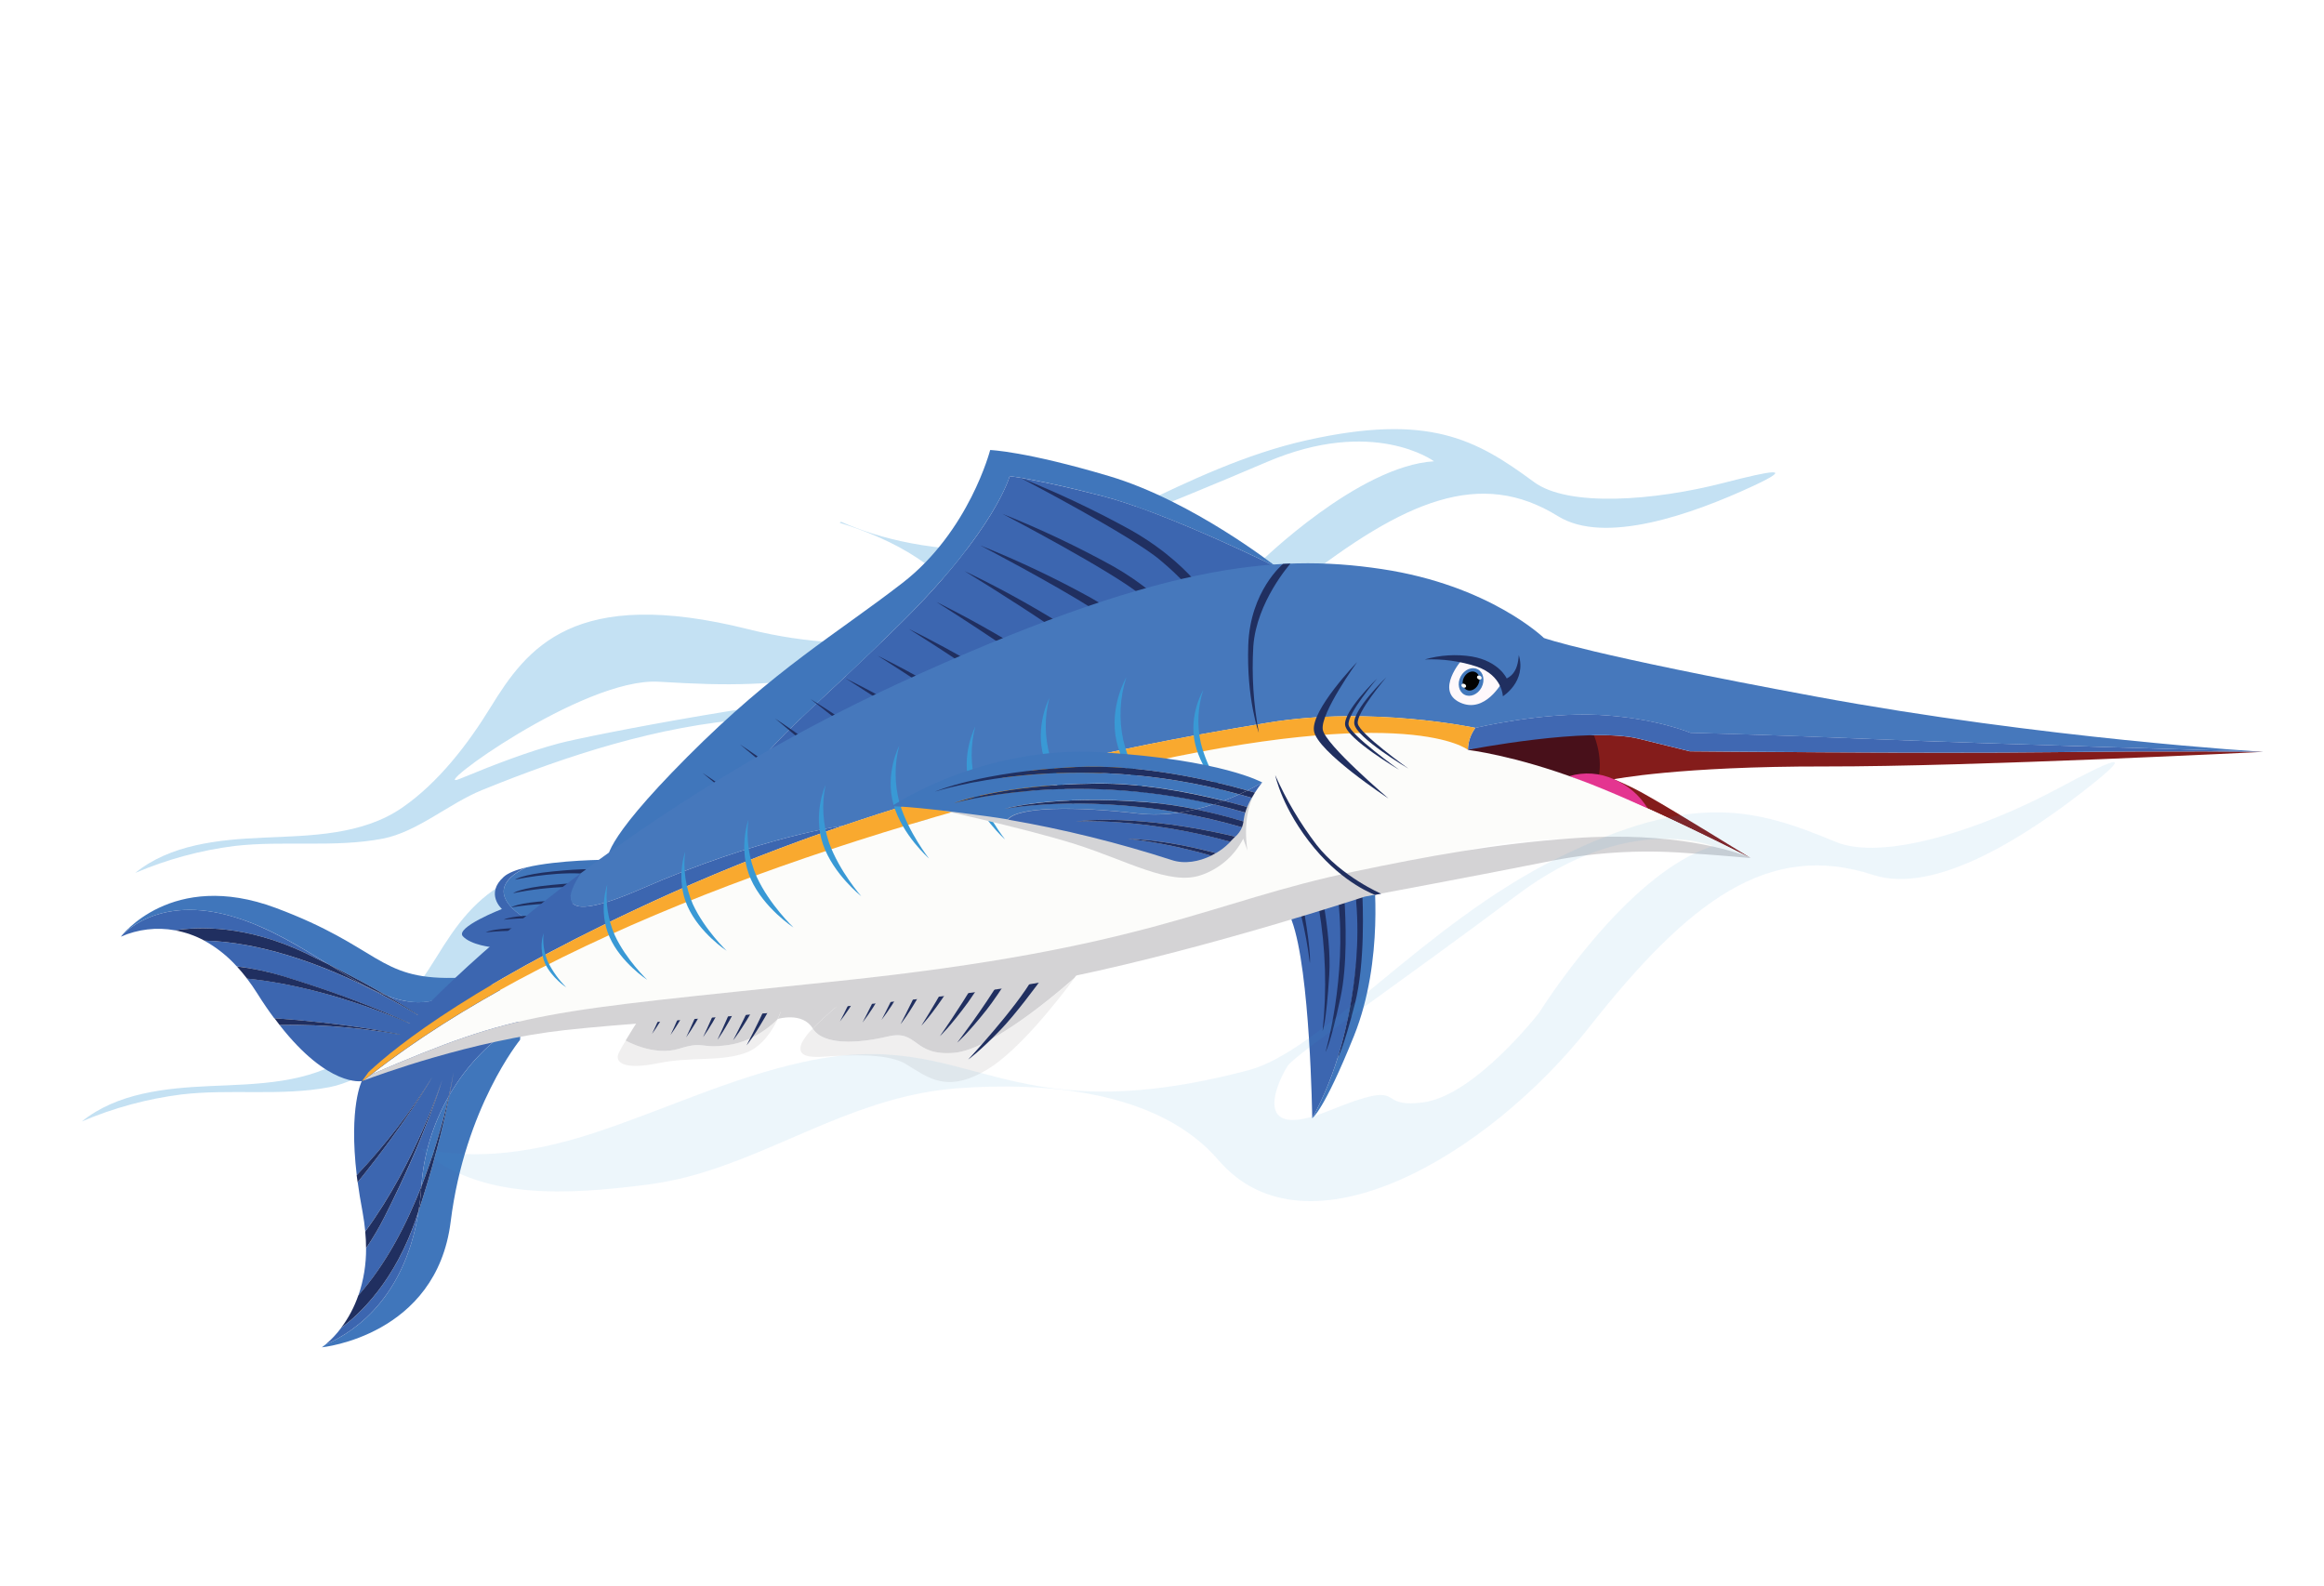 <svg xmlns="http://www.w3.org/2000/svg" width="488" height="333" viewBox="0 0 488 333" fill="none"><path opacity="0.3" d="M44.164 228.037C54.014 227.601 64.906 227.55 73.328 221.711C80.888 216.474 87.069 208.432 91.83 200.686C95.595 194.568 99.879 188.29 107.611 184.572L110.296 185.02L113.275 198.353C97.507 204.58 79.973 217.921 85.303 215.728C93.414 212.386 99.943 209.94 106.151 208.274C107.51 207.905 110.704 207.202 115.057 206.326L115.655 208.981C106.971 211.572 98.425 214.602 90.047 218.059C83.046 220.909 76.469 226.847 69.189 228.27C59.005 230.218 48.335 228.583 38.052 229.808C30.87 230.721 23.85 232.625 17.191 235.465C24.576 229.503 34.683 228.459 44.164 228.037Z" fill="#3999D5"></path><path opacity="0.3" d="M55.334 175.879C65.184 175.443 76.081 175.385 84.497 169.553C92.064 164.315 98.244 156.267 103 148.527C110.661 136.06 120.486 122.942 157.181 132.129C207.376 144.67 237.599 110.72 226.206 135.952C219.613 150.557 203.146 162.826 194.438 172.575L188.17 173.255C194.646 163.334 191.374 148.507 157.791 150.929C138.304 152.35 119.238 158.577 101.239 165.879C94.244 168.728 87.667 174.667 80.387 176.089C70.204 178.037 59.532 176.44 49.244 177.628C42.064 178.54 35.045 180.445 28.39 183.29C35.742 177.314 45.851 176.289 55.334 175.879ZM96.478 163.557C104.587 160.208 111.117 157.769 117.318 156.098C123.519 154.427 167.787 145.835 186.841 145.336C213.344 144.642 189.316 159.852 200.814 160.007C200.814 160.007 225.949 133.898 221.196 131.601C216.444 129.303 197.757 139.606 179.85 141.628C159.861 143.88 154.29 144.098 138.321 143.142C122.352 142.185 89.451 166.455 96.478 163.557Z" fill="#3999D5"></path><path opacity="0.3" d="M176.597 109.556C184.864 113.158 195.538 115.969 213.087 115.644C226.312 115.405 248.776 98.152 274.423 92.429C300.07 86.706 309.971 92.26 322.106 101.207C329.285 106.512 347.248 105.174 361.924 101.394C372.109 98.766 377.022 97.889 368.153 102.029C355.046 108.116 336.884 114.414 327.164 108.389C310.833 98.258 294.924 105.058 272.609 122.523C250.294 139.989 214.999 150.776 204.263 129.631C199.042 119.344 187.719 113.287 176.312 109.765L176.597 109.556ZM225.104 125.834C240.52 123.544 232.403 127.347 241.429 128.327C250.455 129.307 264.77 117.913 264.77 117.913C264.77 117.913 285.256 97.811 301.12 96.856C301.12 96.856 288.383 87.42 265.981 97.019C243.578 106.619 221.824 114.839 219.957 116.506C218.091 118.172 209.669 128.127 225.104 125.834Z" fill="#3999D5"></path><path d="M157.701 164.004L156.538 170.142L133.65 183.671L111.572 193.522L154.753 165.171L157.701 164.004Z" fill="#3C66B0"></path><path d="M212.016 99.985C212.016 99.985 209.032 111.093 189.657 130.35C170.282 149.607 158.864 157.866 157.701 164.004L154.753 165.171L111.572 193.522C111.572 193.522 99.273 187.549 110.485 182.138C117.184 180.524 127.673 180.517 127.673 180.517C127.673 180.517 125.795 177.522 144.317 158.929C162.84 140.336 175.494 133.241 189.507 122.398C203.52 111.555 207.919 94.489 207.919 94.489C207.919 94.489 215.29 94.734 232.898 99.97C250.507 105.207 268.047 119.048 268.047 119.048C268.047 119.048 245.183 107.72 231.478 104.149C217.773 100.578 212.016 99.985 212.016 99.985Z" fill="#4076BB"></path><path d="M157.701 164.004C158.864 157.866 170.278 149.583 189.657 130.35C209.035 111.117 212.016 99.985 212.016 99.985C212.016 99.985 217.765 100.61 231.466 104.15C245.167 107.69 268.035 119.05 268.035 119.05L260.531 123.328L157.701 164.004Z" fill="#3C66B0"></path><path d="M111.572 193.522L103.388 198.895C103.388 198.895 98.924 198.464 97.202 196.599C95.479 194.735 105.392 190.861 105.392 190.861C105.392 190.861 101.806 187.66 105.795 184.091C106.732 183.264 108.426 182.629 110.453 182.136C99.273 187.549 111.572 193.522 111.572 193.522Z" fill="#3C66B0"></path><path d="M249.317 122.995C247.528 121.068 245.615 119.261 243.589 117.585C237.653 112.531 214.239 100.315 214.239 100.315C222.25 103.511 230.053 107.206 237.601 111.38C245.113 115.67 249.523 120.286 251.526 122.679C250.896 122.766 250.161 122.867 249.317 122.995Z" fill="#202F60"></path><path d="M210.492 107.891C218.504 111.088 226.307 114.785 233.855 118.961C236.705 120.583 239.411 122.444 241.945 124.525C241.251 124.696 240.515 124.885 239.757 125.09C233.682 119.992 210.492 107.891 210.492 107.891Z" fill="#202F60"></path><path d="M205.829 114.522C213.84 117.717 221.641 121.415 229.186 125.594C230.217 126.182 231.185 126.772 232.104 127.363C231.386 127.594 230.653 127.84 229.901 128.094C220.877 122.369 205.829 114.522 205.829 114.522Z" fill="#202F60"></path><path d="M202.502 119.894C209.329 123.16 215.976 126.79 222.415 130.766L220.561 131.467C212.288 125.847 202.502 119.894 202.502 119.894Z" fill="#202F60"></path><path d="M196.64 126.401C196.64 126.401 203.99 129.977 212.114 134.876L210.591 135.519C203.521 130.728 196.64 126.401 196.64 126.401Z" fill="#202F60"></path><path d="M190.863 132.072C190.863 132.072 196.469 134.774 203.305 138.723L202.043 139.293C196.039 135.305 190.863 132.072 190.863 132.072Z" fill="#202F60"></path><path d="M184.283 137.67C184.283 137.67 188.585 139.759 194.244 142.933L193.212 143.434C188.229 140.148 184.283 137.67 184.283 137.67Z" fill="#202F60"></path><path d="M177.531 142.425C177.531 142.425 181.152 144.186 186.107 146.909L185.212 147.353C180.819 144.509 177.531 142.425 177.531 142.425Z" fill="#202F60"></path><path d="M170.149 146.763C170.149 146.763 173.154 148.577 177.379 151.432L176.627 151.824C172.89 148.852 170.149 146.763 170.149 146.763Z" fill="#202F60"></path><path d="M162.754 150.869C162.754 150.869 165.579 152.702 169.576 155.594L168.868 155.981C165.333 152.969 162.754 150.869 162.754 150.869Z" fill="#202F60"></path><path d="M155.384 156.306C155.384 156.306 157.757 157.867 161.212 160.293L160.631 160.644C157.512 158.052 155.384 156.306 155.384 156.306Z" fill="#202F60"></path><path d="M147.524 162.295C147.524 162.295 149.527 163.592 152.536 165.702L152.04 166.034C149.359 163.785 147.524 162.295 147.524 162.295Z" fill="#202F60"></path><path d="M121.866 183.404C115.414 183.115 108.125 184.702 108.125 184.702C108.125 184.702 109.548 183.607 116.18 182.965C122.812 182.324 123.91 182.531 123.91 182.531L124.31 182.646L123.16 183.434C122.783 183.441 122.359 183.424 121.866 183.404Z" fill="#202F60"></path><path d="M107.737 187.549C107.737 187.549 109.159 186.454 115.791 185.813C117.741 185.626 119.205 185.513 120.309 185.449L119.221 186.228C115.362 186.333 111.519 186.775 107.737 187.549V187.549Z" fill="#202F60"></path><path d="M107.322 190.526C107.322 190.526 108.762 189.516 115.207 189.159L114.403 189.766C112.031 189.895 109.667 190.149 107.322 190.526Z" fill="#202F60"></path><path d="M105.776 193.105C105.776 193.105 106.878 192.425 111.251 192.239L110.584 192.79C107.771 192.874 105.776 193.105 105.776 193.105Z" fill="#202F60"></path><path d="M101.995 195.764C101.995 195.764 103.219 195.011 108.221 194.87C108.021 195.061 107.826 195.245 107.668 195.424C104.399 195.49 101.995 195.764 101.995 195.764Z" fill="#202F60"></path><path d="M288.412 183.079C288.412 183.079 290.72 201.557 284.331 217.461C277.941 233.366 275.545 234.791 275.545 234.791C285.882 216.071 285.813 192.138 285.356 183.191C287.17 183.061 288.412 183.079 288.412 183.079Z" fill="#4076BB"></path><path d="M271.255 193.304C268.312 185.358 279.678 183.581 285.355 183.185C285.812 192.132 285.881 216.065 275.543 234.785C275.544 234.791 275.137 203.781 271.255 193.304Z" fill="#3C66B0"></path><path d="M284.508 210.748C282.003 220.531 280.918 222.027 280.918 222.027C280.918 222.027 286.229 206.195 284.776 189.311C284.716 188.602 284.664 187.948 284.619 187.344L286.028 186.748C286.193 189.871 286.688 202.256 284.508 210.748Z" fill="#202F60"></path><path d="M281.473 209.498C279.352 219.373 278.33 220.911 278.33 220.911C278.33 220.911 282.856 205.369 281 188.893L282.278 188.352C282.615 193.365 282.947 202.644 281.473 209.498Z" fill="#202F60"></path><path d="M279.119 204.731C278.498 214.815 277.722 216.489 277.722 216.489C278.647 207.859 278.378 199.143 276.922 190.586L277.998 190.13C278.771 194.743 279.4 200.187 279.119 204.731Z" fill="#202F60"></path><path d="M273.919 191.855C275.382 200.576 275.048 202.22 275.048 202.22C274.639 198.83 274.021 195.469 273.199 192.155L273.919 191.855Z" fill="#202F60"></path><path d="M129.889 221.156C130.349 220.235 130.855 219.338 131.407 218.468V218.468C131.407 218.468 137.255 221.874 142.686 220.183C148.116 218.492 146.785 220.249 152.96 219.399C159.136 218.55 163.311 213.955 163.311 213.949C162.243 216.254 160.039 219.898 156.395 221.129C150.905 222.986 145.236 221.802 138.124 223.252C131.012 224.702 129.053 223.083 129.889 221.156Z" fill="#F0EFEF"></path><path d="M186.468 217.623C192.843 216.117 191.629 221.79 200.357 221.062C209.085 220.334 225.676 205.31 225.676 205.31C222.088 210.151 213.897 220.597 207.353 224.536C198.706 229.74 194.837 226.181 190.122 223.369C185.406 220.557 173.955 221.892 172.071 221.919C170.186 221.945 167.108 221.89 168.361 218.968C168.967 217.853 169.745 216.841 170.667 215.97V215.97C172.882 219.492 180.106 219.127 186.468 217.623Z" fill="#F0EFEF"></path><path d="M178.343 209.145C175.659 211.262 173.097 213.53 170.669 215.938C168.482 212.388 163.311 213.949 163.311 213.949C163.615 213.301 163.879 212.634 164.099 211.953L178.343 209.145Z" fill="#D4D3D5"></path><path d="M142.655 220.187C137.224 221.878 131.376 218.472 131.376 218.472C133.086 215.626 135.504 211.889 135.504 211.889L194.928 205.291L227.482 202.752C227.482 202.752 226.799 203.733 225.646 205.282C225.646 205.282 209.06 220.337 200.338 221.064C191.616 221.792 192.855 216.115 186.468 217.623C180.081 219.131 172.845 219.496 170.657 215.94C173.084 213.532 175.646 211.264 178.331 209.146L164.089 211.973C163.869 212.654 163.605 213.321 163.301 213.969C163.301 213.969 159.095 218.574 152.919 219.424C146.744 220.273 148.085 218.497 142.655 220.187Z" fill="#D4D3D5"></path><path d="M210.143 216.18C205.6 220.894 203.3 222.469 203.3 222.469C203.3 222.469 213.237 211.821 217.041 205.163C217.188 204.904 217.331 204.664 217.47 204.437L219.761 204.122C217.295 207.513 213.144 213.061 210.143 216.18Z" fill="#202F60"></path><path d="M207.195 211.992C203.131 217.125 200.999 218.916 200.999 218.916C200.999 218.916 206.437 211.832 210.291 205.406L211.872 205.188C210.272 207.692 208.619 210.172 207.195 211.992Z" fill="#202F60"></path><path d="M203.298 210.42C199.43 215.696 197.359 217.566 197.359 217.566C197.359 217.566 201.354 211.933 204.781 206.107L206.251 205.905C205.226 207.6 204.184 209.178 203.298 210.42Z" fill="#202F60"></path><path d="M199.053 207.92C195.45 213.387 193.474 215.351 193.474 215.351C193.474 215.351 195.912 211.524 198.507 206.875L199.803 206.697C199.551 207.147 199.297 207.547 199.053 207.92Z" fill="#202F60"></path><path d="M189.091 215.048C189.091 215.048 190.834 211.756 192.81 207.546L193.927 207.392C190.864 212.979 189.091 215.048 189.091 215.048Z" fill="#202F60"></path><path d="M185.109 214.141C185.109 214.141 186.473 211.569 188.149 208.06L189.131 207.925C187.96 210.102 186.615 212.181 185.109 214.141V214.141Z" fill="#202F60"></path><path d="M181.119 214.69C181.119 214.69 182.513 212.057 184.218 208.488L185.206 208.352C184.015 210.57 182.649 212.69 181.119 214.69V214.69Z" fill="#202F60"></path><path d="M176.37 214.475C176.37 214.475 177.574 212.201 179.112 209.014L180.031 208.925C178.954 210.866 177.731 212.721 176.37 214.475V214.475Z" fill="#202F60"></path><path d="M161.734 211.636C158.578 217.375 156.768 219.492 156.768 219.492C156.768 219.492 158.891 215.488 161.102 210.653L162.303 210.557C162.108 210.937 161.918 211.296 161.734 211.636Z" fill="#202F60"></path><path d="M153.94 218.428C153.94 218.428 155.678 215.137 157.653 210.926L158.755 210.838C155.69 216.369 153.94 218.428 153.94 218.428Z" fill="#202F60"></path><path d="M150.654 218.32C150.654 218.32 152.117 215.236 153.822 211.208L154.845 211.136C152.206 216.338 150.654 218.32 150.654 218.32Z" fill="#202F60"></path><path d="M147.628 217.779C147.628 217.779 148.913 215.086 150.469 211.442L151.416 211.375C150.327 213.608 149.06 215.749 147.628 217.779V217.779Z" fill="#202F60"></path><path d="M144.073 217.821C144.073 217.821 145.313 215.222 146.833 211.678L147.763 211.619C146.701 213.782 145.467 215.856 144.073 217.821Z" fill="#202F60"></path><path d="M140.799 217.309C140.799 217.309 141.874 215.059 143.25 211.887L144.099 211.84C143.141 213.744 142.037 215.573 140.799 217.309V217.309Z" fill="#202F60"></path><path d="M136.917 217.081C136.917 217.081 137.898 215.059 139.172 212.108L139.972 212.068C139.08 213.813 138.059 215.489 136.917 217.081V217.081Z" fill="#202F60"></path><path d="M94.237 230.18C92.791 236.629 90.867 242.962 88.48 249.125C88.942 242.456 90.91 235.979 94.237 230.18V230.18Z" fill="#4076BB"></path><path d="M87.9 254.283C90.539 246.285 92.709 238.139 94.399 229.887C97.967 223.714 103 218.514 109.054 214.746C109.269 215.931 109.319 217.139 109.202 218.338C109.202 218.338 97.623 232.515 94.632 256.522C91.641 280.53 67.583 282.895 67.583 282.895C67.583 282.895 67.86 282.712 68.306 282.342C72.042 280.683 84.737 274.526 87.9 254.283Z" fill="#4076BB"></path><path d="M81.249 209.081C77.968 207.179 73.892 204.952 69.053 202.522C63.093 198.855 56.607 194.794 49.351 192.589C32.76 187.477 25.372 196.673 25.372 196.673C25.372 196.673 36.004 182.469 57.891 190.629C79.777 198.788 79.301 205.618 95.149 205.326C97.388 205.241 99.624 205.544 101.76 206.223C99.545 207.641 95.855 209.319 90.01 210.28C87.167 210.746 84.257 210.222 81.249 209.081Z" fill="#4076BB"></path><path d="M87.569 255.31L87.899 254.283C84.737 274.526 72.024 280.686 68.312 282.341C69.563 281.294 70.686 280.103 71.656 278.792C75.445 276.006 83.066 268.967 87.569 255.31Z" fill="#3C66B0"></path><path d="M49.351 192.589C56.611 194.825 63.096 198.879 69.052 202.522C67.49 201.742 65.853 200.942 64.141 200.12C51.665 194.184 41.645 194.574 36.759 195.334C32.915 194.634 28.949 195.101 25.372 196.673C25.372 196.673 32.759 187.477 49.351 192.589Z" fill="#3C66B0"></path><path d="M57.579 213.802C56.435 212.26 55.243 210.543 54.048 208.625C53.322 207.466 52.595 206.433 51.858 205.465C70.782 207.368 88.384 215.984 88.384 215.984C88.384 215.984 78.143 210.653 59.279 204.935C56.154 203.984 52.953 203.304 49.712 202.903C47.754 200.735 45.449 198.909 42.89 197.499C66.254 198.093 91.247 215.389 91.247 215.389C91.247 215.389 87.835 212.907 81.224 209.078C84.231 210.219 87.117 210.747 89.984 210.277C95.83 209.316 99.519 207.638 101.734 206.22C103.632 206.805 105.326 207.916 106.618 209.425C107.91 210.933 108.748 212.777 109.035 214.743C102.987 218.514 97.961 223.715 94.399 229.887C95.013 226.802 95.23 225.136 95.23 225.136C95.23 225.136 94.935 227.064 94.231 230.181C90.904 235.98 88.936 242.457 88.474 249.126C85.401 256.98 81.1 265.374 75.26 272.004C76.354 268.811 76.899 265.455 76.871 262.08C78.311 259.975 79.608 257.776 80.755 255.499C89.663 237.913 92.845 226.779 92.845 226.779C92.845 226.779 87.419 243.929 76.698 258.573C76.575 257.269 76.388 255.91 76.135 254.485C75.706 252.235 75.374 250.185 75.11 248.22C85.88 234.885 90.744 226.193 90.744 226.193C86.173 233.566 80.868 240.458 74.91 246.763C73.21 232.386 75.967 226.998 75.967 226.998C75.967 226.998 68.939 228.323 58.705 215.22C68.338 215.038 77.962 215.944 87.392 217.92C87.392 217.92 76.64 215.139 57.579 213.802Z" fill="#3C66B0"></path><path d="M88.46 249.348C88.45 249.274 88.478 249.201 88.48 249.126C90.867 242.962 92.791 236.629 94.237 230.18L94.405 229.887C92.713 238.139 90.541 246.285 87.9 254.283C88.144 252.721 88.34 251.083 88.46 249.348Z" fill="#202F60"></path><path d="M88.48 249.125C88.49 249.199 88.5 249.267 88.46 249.348C88.34 251.083 88.144 252.72 87.881 254.286L87.55 255.313C83.051 268.994 75.427 276.008 71.638 278.794C73.182 276.732 74.395 274.442 75.235 272.007C81.106 265.373 85.407 256.979 88.48 249.125Z" fill="#202F60"></path><path d="M95.236 225.135C95.236 225.135 95.019 226.801 94.405 229.887L94.237 230.18C94.942 227.063 95.236 225.135 95.236 225.135Z" fill="#202F60"></path><path d="M80.749 255.5C79.602 257.777 78.305 259.976 76.865 262.081C76.863 260.967 76.81 259.804 76.694 258.593C87.417 243.955 92.841 226.798 92.841 226.798C92.841 226.798 89.636 237.898 80.749 255.5Z" fill="#202F60"></path><path d="M90.744 226.193C90.744 226.193 85.886 234.884 75.094 248.242C75.025 247.741 74.958 247.247 74.891 246.766C80.856 240.46 86.167 233.568 90.744 226.193V226.193Z" fill="#202F60"></path><path d="M81.249 209.081C77.387 207.624 73.356 205.17 69.052 202.521C73.892 204.952 77.967 207.179 81.249 209.081Z" fill="#202F60"></path><path d="M64.141 200.12C65.861 200.941 67.498 201.741 69.053 202.522C73.356 205.17 77.387 207.624 81.249 209.081C87.861 212.91 91.273 215.392 91.273 215.392C91.273 215.392 66.238 198.07 42.916 197.501C40.992 196.461 38.914 195.734 36.761 195.346C41.645 194.574 51.665 194.184 64.141 200.12Z" fill="#202F60"></path><path d="M88.412 216.005C88.412 216.005 70.811 207.389 51.886 205.486C51.173 204.559 50.457 203.701 49.74 202.924C52.978 203.31 56.176 203.973 59.3 204.907C78.167 210.644 88.412 216.005 88.412 216.005Z" fill="#202F60"></path><path d="M87.398 217.919C77.968 215.943 68.344 215.038 58.711 215.219C58.353 214.765 57.991 214.286 57.628 213.795C76.639 215.139 87.398 217.919 87.398 217.919Z" fill="#202F60"></path><path d="M308.24 157.461C308.24 157.461 333.565 152.506 344.202 155.133L354.845 157.76C354.845 157.76 405.036 158.245 431.528 157.93C458.02 157.616 475.251 157.864 475.251 157.864C475.251 157.864 414.014 160.981 383.244 160.933C352.474 160.886 338.868 163.619 338.868 163.619C341.451 164.672 343.956 165.909 346.362 167.32C351.435 170.165 367.637 180.182 367.637 180.182C367.637 180.182 345.698 168.947 331.766 163.721C317.833 158.495 308.24 157.461 308.24 157.461Z" fill="#841C1B"></path><path d="M334.725 154.448C334.725 154.448 337.151 160.054 335.125 165.09C333.1 170.125 308.24 157.46 308.24 157.46L324.623 151.91L334.725 154.448Z" fill="#48101A"></path><path d="M346.007 169.772C344.34 167.016 341.84 164.861 338.868 163.618C335.952 162.278 332.649 162.041 329.571 162.953L346.007 169.772Z" fill="#E43590"></path><path d="M134.607 186.648C115.917 194.831 119.113 187.596 122.027 183.294C142.725 167.784 164.988 154.48 188.452 143.597C242.803 118.599 267.412 116.077 290.117 119.48C312.822 122.883 324.2 133.96 324.2 133.96C324.2 133.96 333.482 137.403 381.262 146.249C429.042 155.094 475.251 157.864 475.251 157.864C475.251 157.864 416.129 156.14 393.347 155.196C370.565 154.251 354.939 153.87 354.939 153.87C354.939 153.87 347.586 150.735 335.703 150.116C323.819 149.498 309.806 152.84 309.806 152.84C309.806 152.84 287.924 148.141 266.24 151.753C249.63 154.515 215.709 160.199 177.102 173.354C177.102 173.354 159.838 175.609 134.607 186.648Z" fill="#4678BC"></path><path d="M77.866 224.472L78.259 224.311L77.382 225.117L77.866 224.472Z" fill="#4678BC"></path><path d="M122.027 183.294C119.114 187.596 115.918 194.831 134.607 186.648C159.84 175.627 177.101 173.342 177.101 173.342C165.308 177.361 153.082 182.075 140.774 187.612C102.129 205.02 84.758 218.396 78.261 224.323L77.868 224.484C86.158 213.522 101.671 198.533 122.027 183.294Z" fill="#3C66B0"></path><path d="M277.685 186.202C246.971 193.151 241.286 199.174 176.054 205.999C112.869 212.605 109.363 212.143 78.008 225.591C115.455 196.273 176.756 174.956 236.08 161.223C296.04 147.315 308.24 157.46 308.24 157.46C308.24 157.46 317.828 158.552 331.759 163.765C343.915 168.286 362.123 177.423 366.6 179.689C364.045 178.819 351.725 175.115 330.501 175.988C306.519 176.977 308.402 179.235 277.685 186.202Z" fill="#FCFCFA"></path><path d="M354.175 179.113C344.13 178.341 334.025 178.999 324.165 181.069C311.166 183.681 286.564 188.266 286.564 188.266C286.564 188.266 254.37 198.91 224.96 205.05C195.551 211.189 139.872 213.95 118.747 216.276C99.154 218.436 79.158 225.811 76.378 226.872L76.744 226.564C77.158 226.23 77.585 225.907 78.006 225.579C109.361 212.13 112.868 212.605 176.052 205.986C241.285 199.162 253.551 189.433 284.379 182.992C299.897 179.75 313.784 177.186 330.501 175.988C351.687 174.472 364.045 178.819 366.6 179.689L367.624 180.177C367.624 180.177 362.221 179.643 354.175 179.113Z" fill="#D4D3D5"></path><path d="M335.701 150.104C347.584 150.723 354.937 153.858 354.937 153.858C354.937 153.858 370.562 154.227 393.346 155.183C416.13 156.14 475.251 157.864 475.251 157.864C475.251 157.864 458.02 157.616 431.528 157.93C405.036 158.245 354.843 157.747 354.843 157.747L344.2 155.121C333.563 152.493 308.238 157.448 308.238 157.448C308.259 155.781 308.808 154.164 309.805 152.828C309.805 152.828 323.818 149.485 335.701 150.104Z" fill="#4068B2"></path><path d="M77.382 225.117C83.126 219.709 100.268 205.855 140.774 187.612C193.374 163.924 244.566 155.349 266.238 151.74C287.91 148.131 309.805 152.828 309.805 152.828C308.807 154.164 308.259 155.781 308.238 157.448C308.238 157.448 296.042 147.327 236.079 161.211C176.115 175.095 114.065 196.734 76.741 226.539L76.375 226.848L76.027 226.977C76.456 226.39 76.906 225.768 77.382 225.117Z" fill="#F9A92F"></path><path d="M306.561 147.498C311.834 149.969 315.462 143.172 315.462 143.172C312.204 139.07 306.951 138.572 306.951 138.572C306.951 138.572 301.282 145.027 306.561 147.498Z" fill="#FEF8FB"></path><path d="M307.51 145.861C306.299 145.227 305.941 143.521 306.711 142.051C307.48 140.581 309.085 139.903 310.296 140.536C311.507 141.17 311.865 142.876 311.096 144.346C310.327 145.816 308.721 146.494 307.51 145.861Z" fill="#4278BC"></path><path d="M307.932 144.839C307.114 144.412 306.883 143.239 307.417 142.22C307.95 141.201 309.045 140.722 309.862 141.15C310.68 141.578 310.91 142.75 310.377 143.769C309.844 144.788 308.749 145.267 307.932 144.839Z" fill="#020202"></path><path d="M310.447 142.619C310.194 142.486 310.072 142.221 310.174 142.026C310.276 141.83 310.564 141.78 310.817 141.912C311.07 142.044 311.193 142.31 311.09 142.505C310.988 142.7 310.7 142.751 310.447 142.619Z" fill="#FCFAF6"></path><path d="M307.18 144.332C306.927 144.2 306.804 143.934 306.906 143.739C307.008 143.544 307.296 143.493 307.55 143.625C307.803 143.758 307.925 144.023 307.823 144.219C307.721 144.414 307.433 144.465 307.18 144.332Z" fill="#FCFAF6"></path><path d="M318.92 137.524C318.92 137.524 318.844 139.674 318.057 140.902C317.672 141.579 317.087 142.121 316.382 142.454C316.382 142.454 314.791 138.847 309.06 137.848C305.754 137.326 302.374 137.537 299.159 138.467C302.885 138.304 306.61 138.817 310.153 139.982C315.504 141.882 315.575 146.195 315.575 146.195C315.575 146.195 320.578 143.129 318.92 137.524Z" fill="#202F60"></path><path d="M291.114 142.197C291.114 142.197 284.754 149.622 285.11 151.933C285.438 154.039 295.741 161.382 295.741 161.382C295.741 161.382 284.783 154.91 284.381 151.982C283.978 149.055 291.114 142.197 291.114 142.197Z" fill="#202F60"></path><path d="M289.182 142.463C289.182 142.463 282.822 149.888 283.177 152.198C283.505 154.305 293.814 161.646 293.814 161.646C293.814 161.646 282.857 155.175 282.454 152.247C282.052 149.32 289.182 142.463 289.182 142.463Z" fill="#202F60"></path><path d="M284.971 139.021C284.971 139.021 277.233 149.744 277.757 153.189C278.24 156.332 291.557 167.652 291.557 167.652C291.557 167.652 276.538 157.818 275.905 153.444C275.272 149.07 284.971 139.021 284.971 139.021Z" fill="#202F60"></path><path d="M270.976 118.337C270.976 118.337 263.849 126.314 263.175 135.688C262.814 141.767 263.202 147.868 264.332 153.852C264.332 153.852 261.716 146.818 262.115 135.437C262.513 124.056 269.413 118.407 269.413 118.407L270.976 118.337Z" fill="#202F60"></path><path d="M290.022 187.652C290.022 187.652 281.689 184.072 276.453 177.386C273.003 172.864 270.09 167.956 267.772 162.761C267.772 162.761 269.213 169.9 275.971 178.044C282.276 185.64 288.759 187.895 288.759 187.895L290.022 187.652Z" fill="#202F60"></path><path d="M173.336 164.862C172.513 168.879 172.769 173.043 174.077 176.929C176.262 182.984 180.838 188.163 180.838 188.163C180.838 188.163 175.011 183.59 172.82 177.31C170.6 170.863 173.336 164.862 173.336 164.862Z" fill="#3999D5"></path><path d="M188.817 156.591C187.782 160.558 187.815 164.728 188.912 168.678C190.773 174.841 195.072 180.253 195.072 180.253C195.072 180.253 189.485 175.358 187.639 168.979C185.745 162.438 188.817 156.591 188.817 156.591Z" fill="#3999D5"></path><path d="M204.783 152.584C203.749 156.551 203.781 160.721 204.879 164.671C206.74 170.839 211.039 176.251 211.039 176.251C211.039 176.251 205.452 171.356 203.605 164.972C201.712 158.436 204.783 152.584 204.783 152.584Z" fill="#3999D5"></path><path d="M220.341 146.568C219.307 150.533 219.339 154.701 220.436 158.649C222.297 164.818 226.596 170.229 226.596 170.229C226.596 170.229 221.009 165.335 219.163 158.956C217.269 152.415 220.341 146.568 220.341 146.568Z" fill="#3999D5"></path><path d="M236.506 142.218C235.133 146.498 234.917 151.065 235.879 155.456C237.54 162.319 241.921 168.506 241.921 168.506C241.921 168.506 236.106 162.831 234.463 155.688C232.823 148.426 236.506 142.218 236.506 142.218Z" fill="#3999D5"></path><path d="M252.655 144.893C251.508 148.468 251.33 152.284 252.137 155.951C253.553 161.677 257.179 166.854 257.179 166.854C257.179 166.854 252.323 162.11 250.952 156.164C249.543 150.084 252.655 144.893 252.655 144.893Z" fill="#3999D5"></path><path d="M157.127 172.181C156.652 176.254 157.267 180.38 158.909 184.137C161.601 189.984 166.616 194.743 166.616 194.743C166.616 194.743 160.396 190.697 157.672 184.615C154.904 178.395 157.127 172.181 157.127 172.181Z" fill="#3999D5"></path><path d="M143.857 178.87C143.422 182.617 143.988 186.412 145.496 189.87C147.976 195.23 152.583 199.63 152.583 199.63C152.583 199.63 146.879 195.903 144.379 190.307C141.806 184.595 143.857 178.87 143.857 178.87Z" fill="#3999D5"></path><path d="M127.506 185.756C127.088 189.362 127.631 193.015 129.081 196.343C131.473 201.52 135.91 205.736 135.91 205.736C135.91 205.736 130.384 202.154 127.999 196.756C125.539 191.261 127.506 185.756 127.506 185.756Z" fill="#3999D5"></path><path d="M114.152 195.904C113.912 197.969 114.224 200.061 115.055 201.966C116.045 203.961 117.358 205.779 118.941 207.346C118.941 207.346 115.796 205.293 114.416 202.211C113.593 200.204 113.5 197.973 114.152 195.904Z" fill="#3999D5"></path><path d="M261.948 168.451L192.757 168.999C192.757 168.999 215.13 173.832 225.991 177.31C236.851 180.787 245.583 185.942 252.101 183.787C255.977 182.499 259.193 179.741 261.056 176.106L261.961 178.618C261.961 178.618 260.6 171.644 263.504 166.45C266.407 161.256 261.948 168.451 261.948 168.451Z" fill="#D4D4D6"></path><path d="M187.213 169.315C187.213 169.315 206.114 156.403 231.384 157.962C256.655 159.52 265.045 164.294 265.045 164.294C265.045 164.294 263.886 165.02 261.929 165.981C254.682 163.932 239.875 160.406 225.877 161.06C205.957 161.993 196.308 166.227 196.308 166.227C196.308 166.227 224.598 156.887 260.222 166.788C259.257 167.229 258.17 167.7 256.984 168.134C249.416 166.229 239.613 164.4 230.101 164.506C210.166 164.73 200.365 168.595 200.365 168.595C200.365 168.595 224.052 161.701 254.848 168.849C253.644 169.241 252.434 169.596 251.105 169.911C247.771 169.216 244.398 168.722 241.004 168.431C221.126 166.829 210.99 169.808 210.99 169.808C210.99 169.808 226.246 166.855 247.538 170.603C244.689 171.047 241.793 171.113 238.926 170.799C225.642 169.241 213.757 169.384 211.58 172.043C210.132 171.808 208.679 171.58 207.224 171.383C190.09 169.052 187.213 169.315 187.213 169.315Z" fill="#4076BB"></path><path d="M238.955 170.827C241.822 171.141 244.718 171.075 247.567 170.63C252.031 171.415 256.449 172.441 260.802 173.706C260.486 174.465 260 175.141 259.381 175.682C258.213 175.383 257.042 175.104 255.864 174.863C236.346 170.795 225.963 172.487 225.963 172.487C225.963 172.487 239.612 171.579 258.367 176.727L258.069 177.033C257.254 177.843 256.337 178.544 255.342 179.119C243.323 175.958 236.756 176.157 236.756 176.157C236.756 176.157 243.772 176.614 254.346 179.659C251.817 180.894 248.772 181.495 246.022 180.577C234.776 176.936 223.286 174.101 211.638 172.091V172.091C213.786 169.411 225.671 169.268 238.955 170.827Z" fill="#3C66B0"></path><path d="M262.845 167.516C262.484 168.141 262.163 168.788 261.885 169.454C260.398 169.029 258.75 168.576 256.984 168.133C258.181 167.686 259.257 167.229 260.222 166.788L262.845 167.516Z" fill="#3C66B0"></path><path d="M263.502 166.431C263.029 166.288 262.506 166.14 261.93 165.98C263.89 165 265.045 164.294 265.045 164.294C265.045 164.294 264.322 165.167 263.502 166.431Z" fill="#3C66B0"></path><path d="M261.284 171.399C261.221 171.811 261.157 172.172 261.099 172.482C257.949 171.537 254.556 170.657 251.091 169.944C252.401 169.632 253.654 169.271 254.834 168.882C257.001 169.39 259.212 169.969 261.466 170.619C261.388 170.875 261.327 171.136 261.284 171.399V171.399Z" fill="#3C66B0"></path><path d="M196.308 166.227C196.308 166.227 205.957 161.993 225.876 161.059C239.873 160.393 254.682 163.932 261.929 165.981C261.416 166.234 260.844 166.508 260.222 166.788C224.623 156.884 196.308 166.227 196.308 166.227Z" fill="#202F60"></path><path d="M262.845 167.516L260.229 166.787C260.851 166.507 261.411 166.234 261.936 165.98C262.511 166.14 263.035 166.288 263.507 166.431C263.292 166.787 263.063 167.133 262.845 167.516Z" fill="#202F60"></path><path d="M200.37 168.626C200.37 168.626 210.17 164.761 230.105 164.537C239.617 164.43 249.424 166.285 256.988 168.164C256.312 168.421 255.598 168.67 254.857 168.91C224.056 161.731 200.37 168.626 200.37 168.626Z" fill="#202F60"></path><path d="M261.484 170.616C259.242 169.96 257.031 169.381 254.852 168.879C255.593 168.639 256.308 168.39 256.983 168.133C258.749 168.576 260.397 169.029 261.884 169.454C261.726 169.832 261.592 170.221 261.484 170.616Z" fill="#202F60"></path><path d="M211.019 169.836C211.019 169.836 221.13 166.859 241.033 168.458C244.426 168.749 247.8 169.244 251.134 169.938C249.988 170.209 248.807 170.447 247.592 170.627C226.274 166.882 211.019 169.836 211.019 169.836Z" fill="#202F60"></path><path d="M260.801 173.706C256.449 172.441 252.031 171.415 247.567 170.63C248.802 170.46 249.964 170.213 251.11 169.942C254.593 170.652 257.965 171.516 261.117 172.479C261.046 172.896 260.941 173.306 260.801 173.706V173.706Z" fill="#202F60"></path><path d="M225.938 172.491C225.938 172.491 236.346 170.795 255.839 174.866C257.017 175.107 258.189 175.386 259.356 175.685C259.07 175.982 258.727 176.325 258.317 176.734C239.588 171.583 225.938 172.491 225.938 172.491Z" fill="#202F60"></path><path d="M236.731 176.16C236.731 176.16 243.298 175.961 255.317 179.122C254.997 179.311 254.664 179.495 254.322 179.662C243.753 176.616 236.731 176.16 236.731 176.16Z" fill="#202F60"></path><g opacity="0.3"><path opacity="0.3" d="M148.567 245.884C165.825 240.421 181.334 229.976 201.078 228.507C218.973 227.173 243.189 228.845 255.829 243.568C274.39 265.197 312.528 242.548 333.626 215.779C354.725 189.011 371.369 176.529 393.342 183.713C406.42 187.987 425.841 175.469 439.417 164.604C448.653 157.224 443.142 159.656 432.007 165.623C415.942 174.225 395.325 180.88 385.432 176.753C368.684 169.769 355.534 166.115 327.198 180.105C298.861 194.094 277.54 220.66 262.153 224.714C209.529 238.577 204.334 215.116 168.693 222.981C153.239 226.364 139.647 232.997 124.606 237.922C112.899 241.747 100.253 243.863 88.264 241.101C100.637 252.236 119.464 250.817 135.972 248.736C140.247 248.167 144.463 247.212 148.567 245.884ZM270.428 223.759C272.127 221.285 295.204 205.477 318.639 187.876C342.074 170.275 359.676 177.658 359.676 177.658C341.407 183.317 323.206 212.625 323.206 212.625C323.206 212.625 309.721 230.003 298.908 231.452C288.096 232.901 296.495 226.121 279.119 233.192C261.743 240.263 268.723 226.234 270.428 223.759V223.759Z" fill="#3999D5"></path></g></svg>